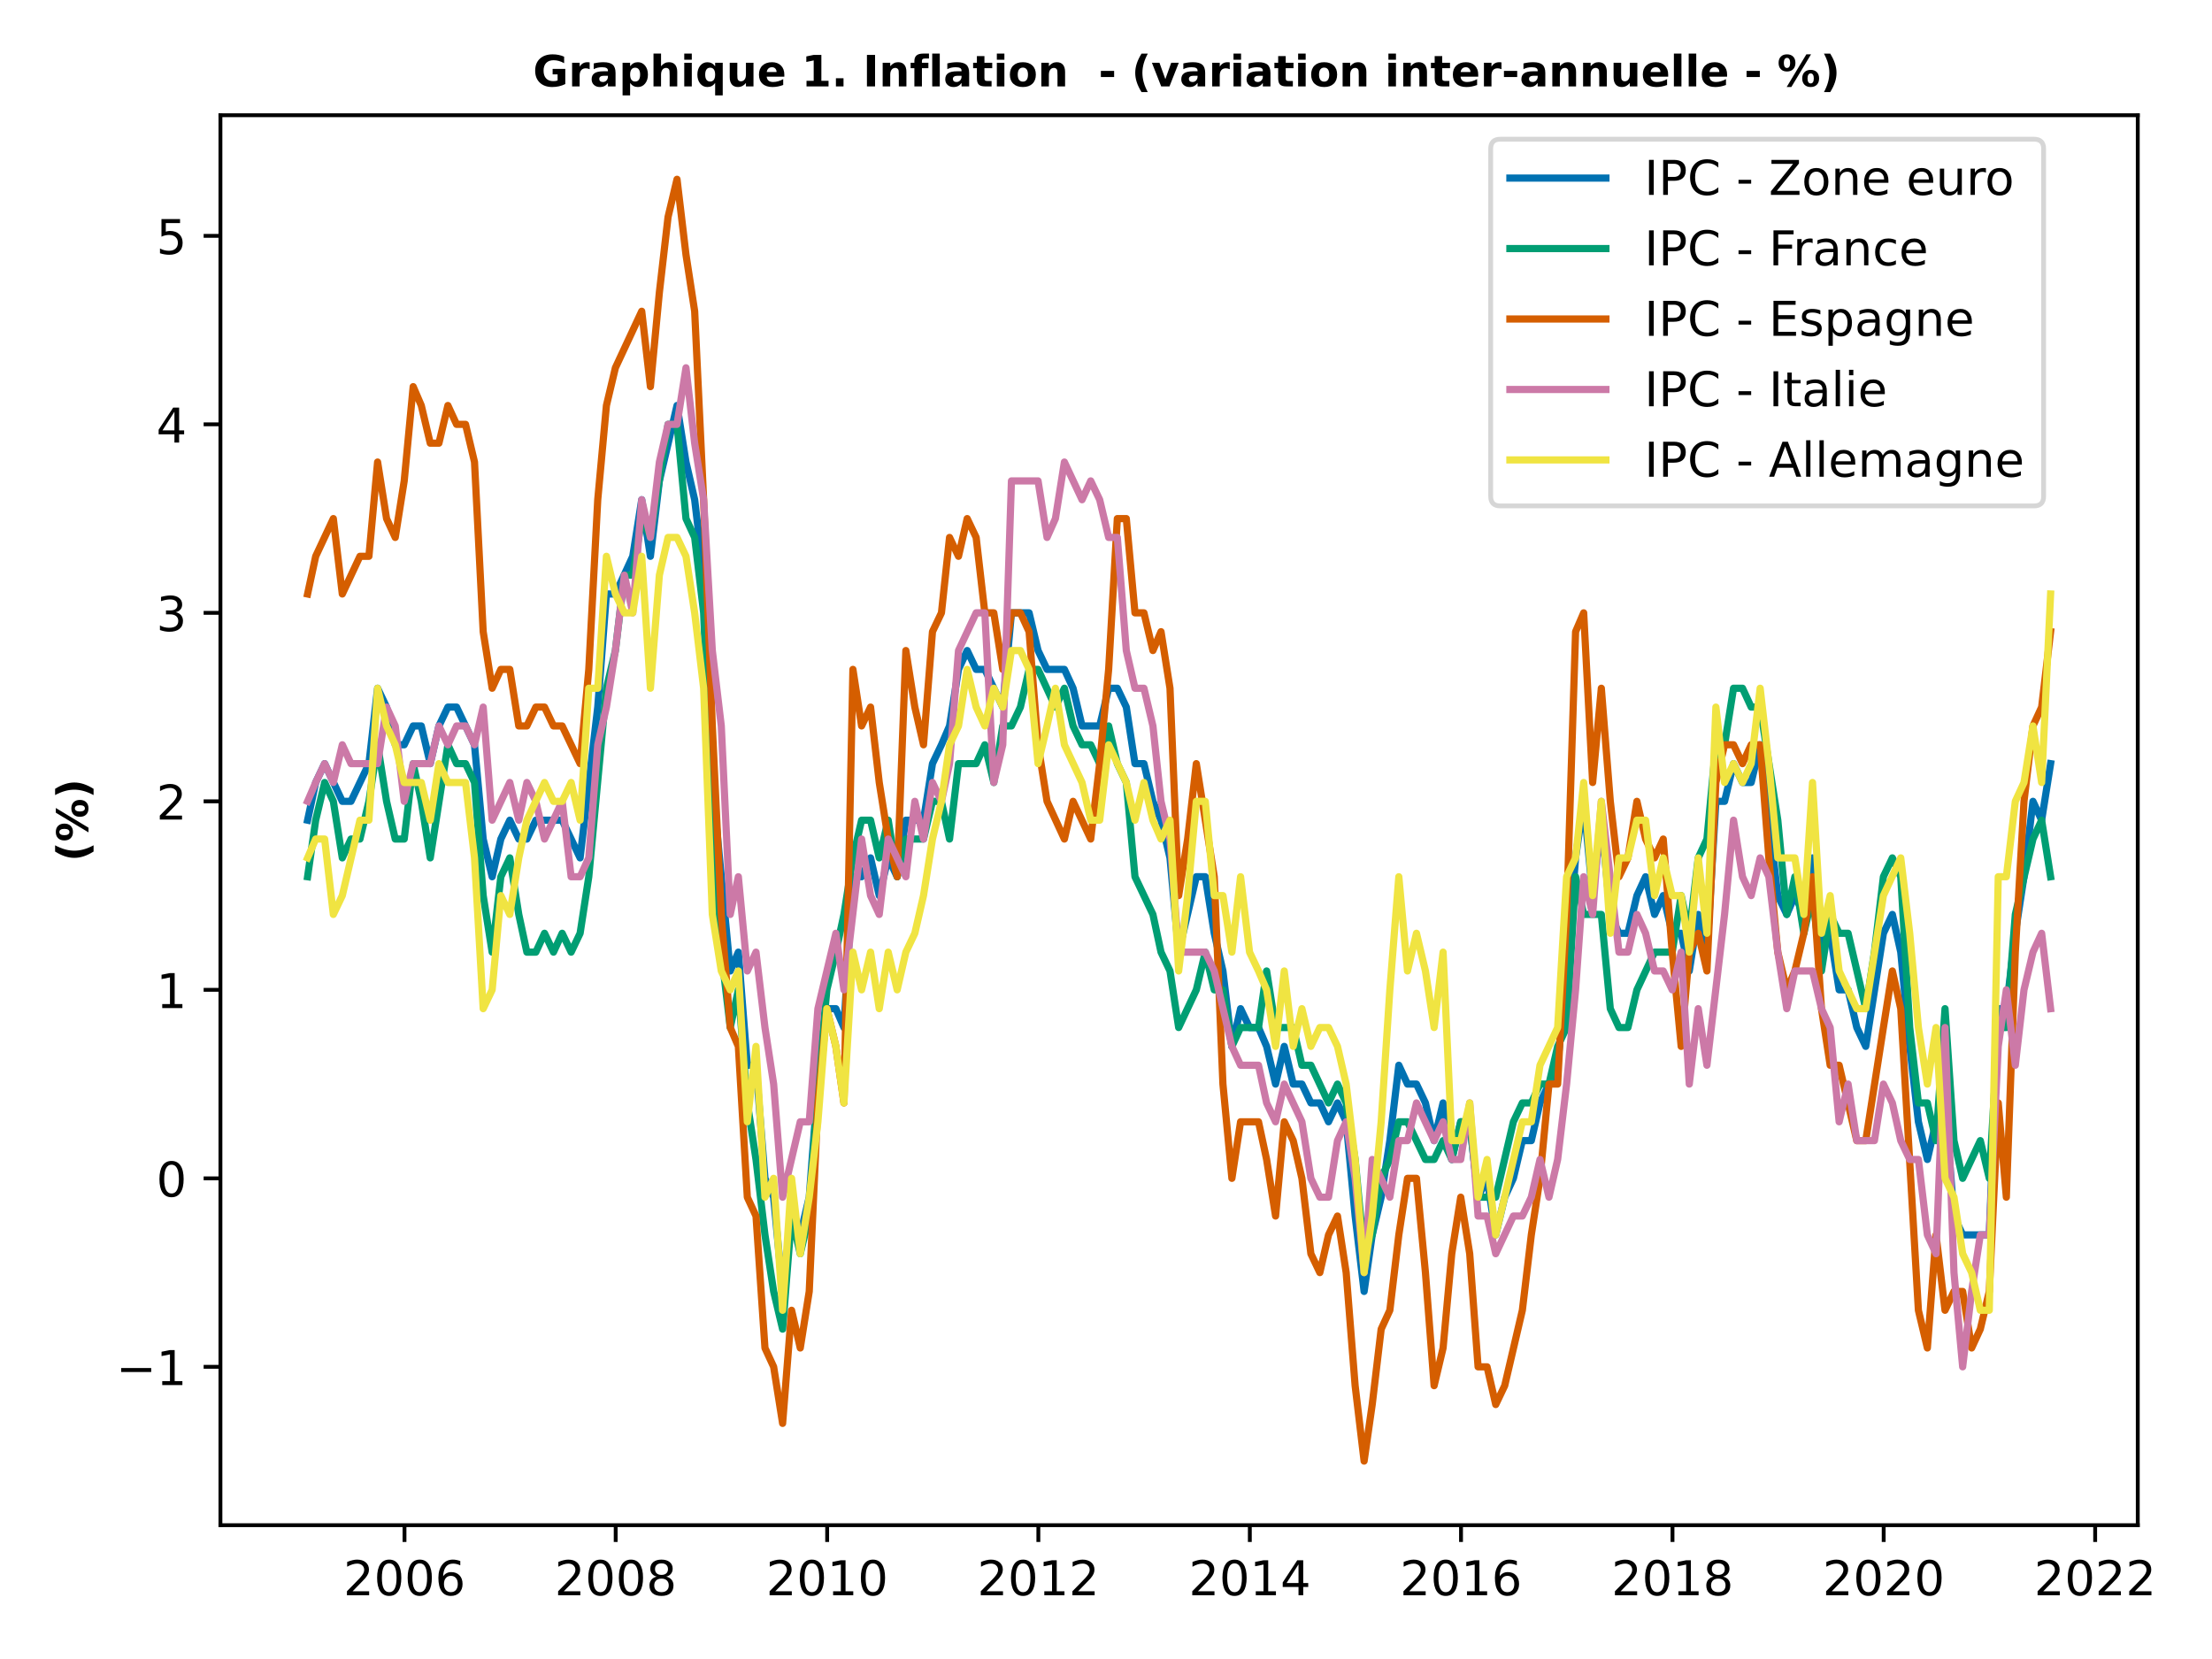 <?xml version="1.0" encoding="utf-8" standalone="no"?>
<!DOCTYPE svg PUBLIC "-//W3C//DTD SVG 1.1//EN"
  "http://www.w3.org/Graphics/SVG/1.1/DTD/svg11.dtd">
<!-- Created with matplotlib (https://matplotlib.org/) -->
<svg height="345.6pt" version="1.1" viewBox="0 0 460.8 345.6" width="460.8pt" xmlns="http://www.w3.org/2000/svg" xmlns:xlink="http://www.w3.org/1999/xlink">
 <defs>
  <style type="text/css">*{stroke-linecap:butt;stroke-linejoin:round;}</style>
 </defs>
 <g id="figure_1">
  <g id="patch_1">
   <path d="M 0 345.6 
L 460.8 345.6 
L 460.8 0 
L 0 0 
z
" style="fill:#ffffff;"/>
  </g>
  <g id="axes_1">
   <g id="patch_2">
    <path d="M 45.92 317.72 
L 445.335 317.72 
L 445.335 24 
L 45.92 24 
z
" style="fill:#ffffff;"/>
   </g>
   <g id="matplotlib.axis_1">
    <g id="xtick_1">
     <g id="line2d_1">
      <defs>
       <path d="M 0 0 
L 0 3.5 
" id="mba9ba7a00a" style="stroke:#000000;stroke-width:0.8;"/>
      </defs>
      <g>
       <use style="stroke:#000000;stroke-width:0.8;" x="84.264" xlink:href="#mba9ba7a00a" y="317.72"/>
      </g>
     </g>
     <g id="text_1">
      <!-- 2006 -->
      <g transform="translate(71.539 332.318)scale(0.1 -0.1)">
       <defs>
        <path d="M 19.188 8.297 
L 53.609 8.297 
L 53.609 0 
L 7.328 0 
L 7.328 8.297 
Q 12.938 14.109 22.625 23.891 
Q 32.328 33.688 34.812 36.531 
Q 39.547 41.844 41.422 45.531 
Q 43.312 49.219 43.312 52.781 
Q 43.312 58.594 39.234 62.25 
Q 35.156 65.922 28.609 65.922 
Q 23.969 65.922 18.812 64.312 
Q 13.672 62.703 7.812 59.422 
L 7.812 69.391 
Q 13.766 71.781 18.938 73 
Q 24.125 74.219 28.422 74.219 
Q 39.75 74.219 46.484 68.547 
Q 53.219 62.891 53.219 53.422 
Q 53.219 48.922 51.531 44.891 
Q 49.859 40.875 45.406 35.406 
Q 44.188 33.984 37.641 27.219 
Q 31.109 20.453 19.188 8.297 
z
" id="DejaVuSans-50"/>
        <path d="M 31.781 66.406 
Q 24.172 66.406 20.328 58.906 
Q 16.5 51.422 16.5 36.375 
Q 16.5 21.391 20.328 13.891 
Q 24.172 6.391 31.781 6.391 
Q 39.453 6.391 43.281 13.891 
Q 47.125 21.391 47.125 36.375 
Q 47.125 51.422 43.281 58.906 
Q 39.453 66.406 31.781 66.406 
z
M 31.781 74.219 
Q 44.047 74.219 50.516 64.516 
Q 56.984 54.828 56.984 36.375 
Q 56.984 17.969 50.516 8.266 
Q 44.047 -1.422 31.781 -1.422 
Q 19.531 -1.422 13.062 8.266 
Q 6.594 17.969 6.594 36.375 
Q 6.594 54.828 13.062 64.516 
Q 19.531 74.219 31.781 74.219 
z
" id="DejaVuSans-48"/>
        <path d="M 33.016 40.375 
Q 26.375 40.375 22.484 35.828 
Q 18.609 31.297 18.609 23.391 
Q 18.609 15.531 22.484 10.953 
Q 26.375 6.391 33.016 6.391 
Q 39.656 6.391 43.531 10.953 
Q 47.406 15.531 47.406 23.391 
Q 47.406 31.297 43.531 35.828 
Q 39.656 40.375 33.016 40.375 
z
M 52.594 71.297 
L 52.594 62.312 
Q 48.875 64.062 45.094 64.984 
Q 41.312 65.922 37.594 65.922 
Q 27.828 65.922 22.672 59.328 
Q 17.531 52.734 16.797 39.406 
Q 19.672 43.656 24.016 45.922 
Q 28.375 48.188 33.594 48.188 
Q 44.578 48.188 50.953 41.516 
Q 57.328 34.859 57.328 23.391 
Q 57.328 12.156 50.688 5.359 
Q 44.047 -1.422 33.016 -1.422 
Q 20.359 -1.422 13.672 8.266 
Q 6.984 17.969 6.984 36.375 
Q 6.984 53.656 15.188 63.938 
Q 23.391 74.219 37.203 74.219 
Q 40.922 74.219 44.703 73.484 
Q 48.484 72.75 52.594 71.297 
z
" id="DejaVuSans-54"/>
       </defs>
       <use xlink:href="#DejaVuSans-50"/>
       <use x="63.623" xlink:href="#DejaVuSans-48"/>
       <use x="127.246" xlink:href="#DejaVuSans-48"/>
       <use x="190.869" xlink:href="#DejaVuSans-54"/>
      </g>
     </g>
    </g>
    <g id="xtick_2">
     <g id="line2d_2">
      <g>
       <use style="stroke:#000000;stroke-width:0.8;" x="128.259" xlink:href="#mba9ba7a00a" y="317.72"/>
      </g>
     </g>
     <g id="text_2">
      <!-- 2008 -->
      <g transform="translate(115.534 332.318)scale(0.1 -0.1)">
       <defs>
        <path d="M 31.781 34.625 
Q 24.75 34.625 20.719 30.859 
Q 16.703 27.094 16.703 20.516 
Q 16.703 13.922 20.719 10.156 
Q 24.75 6.391 31.781 6.391 
Q 38.812 6.391 42.859 10.172 
Q 46.922 13.969 46.922 20.516 
Q 46.922 27.094 42.891 30.859 
Q 38.875 34.625 31.781 34.625 
z
M 21.922 38.812 
Q 15.578 40.375 12.031 44.719 
Q 8.5 49.078 8.5 55.328 
Q 8.5 64.062 14.719 69.141 
Q 20.953 74.219 31.781 74.219 
Q 42.672 74.219 48.875 69.141 
Q 55.078 64.062 55.078 55.328 
Q 55.078 49.078 51.531 44.719 
Q 48 40.375 41.703 38.812 
Q 48.828 37.156 52.797 32.312 
Q 56.781 27.484 56.781 20.516 
Q 56.781 9.906 50.312 4.234 
Q 43.844 -1.422 31.781 -1.422 
Q 19.734 -1.422 13.25 4.234 
Q 6.781 9.906 6.781 20.516 
Q 6.781 27.484 10.781 32.312 
Q 14.797 37.156 21.922 38.812 
z
M 18.312 54.391 
Q 18.312 48.734 21.844 45.562 
Q 25.391 42.391 31.781 42.391 
Q 38.141 42.391 41.719 45.562 
Q 45.312 48.734 45.312 54.391 
Q 45.312 60.062 41.719 63.234 
Q 38.141 66.406 31.781 66.406 
Q 25.391 66.406 21.844 63.234 
Q 18.312 60.062 18.312 54.391 
z
" id="DejaVuSans-56"/>
       </defs>
       <use xlink:href="#DejaVuSans-50"/>
       <use x="63.623" xlink:href="#DejaVuSans-48"/>
       <use x="127.246" xlink:href="#DejaVuSans-48"/>
       <use x="190.869" xlink:href="#DejaVuSans-56"/>
      </g>
     </g>
    </g>
    <g id="xtick_3">
     <g id="line2d_3">
      <g>
       <use style="stroke:#000000;stroke-width:0.8;" x="172.313" xlink:href="#mba9ba7a00a" y="317.72"/>
      </g>
     </g>
     <g id="text_3">
      <!-- 2010 -->
      <g transform="translate(159.588 332.318)scale(0.1 -0.1)">
       <defs>
        <path d="M 12.406 8.297 
L 28.516 8.297 
L 28.516 63.922 
L 10.984 60.406 
L 10.984 69.391 
L 28.422 72.906 
L 38.281 72.906 
L 38.281 8.297 
L 54.391 8.297 
L 54.391 0 
L 12.406 0 
z
" id="DejaVuSans-49"/>
       </defs>
       <use xlink:href="#DejaVuSans-50"/>
       <use x="63.623" xlink:href="#DejaVuSans-48"/>
       <use x="127.246" xlink:href="#DejaVuSans-49"/>
       <use x="190.869" xlink:href="#DejaVuSans-48"/>
      </g>
     </g>
    </g>
    <g id="xtick_4">
     <g id="line2d_4">
      <g>
       <use style="stroke:#000000;stroke-width:0.8;" x="216.308" xlink:href="#mba9ba7a00a" y="317.72"/>
      </g>
     </g>
     <g id="text_4">
      <!-- 2012 -->
      <g transform="translate(203.583 332.318)scale(0.1 -0.1)">
       <use xlink:href="#DejaVuSans-50"/>
       <use x="63.623" xlink:href="#DejaVuSans-48"/>
       <use x="127.246" xlink:href="#DejaVuSans-49"/>
       <use x="190.869" xlink:href="#DejaVuSans-50"/>
      </g>
     </g>
    </g>
    <g id="xtick_5">
     <g id="line2d_5">
      <g>
       <use style="stroke:#000000;stroke-width:0.8;" x="260.362" xlink:href="#mba9ba7a00a" y="317.72"/>
      </g>
     </g>
     <g id="text_5">
      <!-- 2014 -->
      <g transform="translate(247.637 332.318)scale(0.1 -0.1)">
       <defs>
        <path d="M 37.797 64.312 
L 12.891 25.391 
L 37.797 25.391 
z
M 35.203 72.906 
L 47.609 72.906 
L 47.609 25.391 
L 58.016 25.391 
L 58.016 17.188 
L 47.609 17.188 
L 47.609 0 
L 37.797 0 
L 37.797 17.188 
L 4.891 17.188 
L 4.891 26.703 
z
" id="DejaVuSans-52"/>
       </defs>
       <use xlink:href="#DejaVuSans-50"/>
       <use x="63.623" xlink:href="#DejaVuSans-48"/>
       <use x="127.246" xlink:href="#DejaVuSans-49"/>
       <use x="190.869" xlink:href="#DejaVuSans-52"/>
      </g>
     </g>
    </g>
    <g id="xtick_6">
     <g id="line2d_6">
      <g>
       <use style="stroke:#000000;stroke-width:0.8;" x="304.357" xlink:href="#mba9ba7a00a" y="317.72"/>
      </g>
     </g>
     <g id="text_6">
      <!-- 2016 -->
      <g transform="translate(291.632 332.318)scale(0.1 -0.1)">
       <use xlink:href="#DejaVuSans-50"/>
       <use x="63.623" xlink:href="#DejaVuSans-48"/>
       <use x="127.246" xlink:href="#DejaVuSans-49"/>
       <use x="190.869" xlink:href="#DejaVuSans-54"/>
      </g>
     </g>
    </g>
    <g id="xtick_7">
     <g id="line2d_7">
      <g>
       <use style="stroke:#000000;stroke-width:0.8;" x="348.411" xlink:href="#mba9ba7a00a" y="317.72"/>
      </g>
     </g>
     <g id="text_7">
      <!-- 2018 -->
      <g transform="translate(335.686 332.318)scale(0.1 -0.1)">
       <use xlink:href="#DejaVuSans-50"/>
       <use x="63.623" xlink:href="#DejaVuSans-48"/>
       <use x="127.246" xlink:href="#DejaVuSans-49"/>
       <use x="190.869" xlink:href="#DejaVuSans-56"/>
      </g>
     </g>
    </g>
    <g id="xtick_8">
     <g id="line2d_8">
      <g>
       <use style="stroke:#000000;stroke-width:0.8;" x="392.406" xlink:href="#mba9ba7a00a" y="317.72"/>
      </g>
     </g>
     <g id="text_8">
      <!-- 2020 -->
      <g transform="translate(379.681 332.318)scale(0.1 -0.1)">
       <use xlink:href="#DejaVuSans-50"/>
       <use x="63.623" xlink:href="#DejaVuSans-48"/>
       <use x="127.246" xlink:href="#DejaVuSans-50"/>
       <use x="190.869" xlink:href="#DejaVuSans-48"/>
      </g>
     </g>
    </g>
    <g id="xtick_9">
     <g id="line2d_9">
      <g>
       <use style="stroke:#000000;stroke-width:0.8;" x="436.46" xlink:href="#mba9ba7a00a" y="317.72"/>
      </g>
     </g>
     <g id="text_9">
      <!-- 2022 -->
      <g transform="translate(423.735 332.318)scale(0.1 -0.1)">
       <use xlink:href="#DejaVuSans-50"/>
       <use x="63.623" xlink:href="#DejaVuSans-48"/>
       <use x="127.246" xlink:href="#DejaVuSans-50"/>
       <use x="190.869" xlink:href="#DejaVuSans-50"/>
      </g>
     </g>
    </g>
   </g>
   <g id="matplotlib.axis_2">
    <g id="ytick_1">
     <g id="line2d_10">
      <defs>
       <path d="M 0 0 
L -3.5 0 
" id="m7ccb317b4b" style="stroke:#000000;stroke-width:0.8;"/>
      </defs>
      <g>
       <use style="stroke:#000000;stroke-width:0.8;" x="45.92" xlink:href="#m7ccb317b4b" y="284.735"/>
      </g>
     </g>
     <g id="text_10">
      <!-- −1 -->
      <g transform="translate(24.178 288.535)scale(0.1 -0.1)">
       <defs>
        <path d="M 10.594 35.5 
L 73.188 35.5 
L 73.188 27.203 
L 10.594 27.203 
z
" id="DejaVuSans-8722"/>
       </defs>
       <use xlink:href="#DejaVuSans-8722"/>
       <use x="83.789" xlink:href="#DejaVuSans-49"/>
      </g>
     </g>
    </g>
    <g id="ytick_2">
     <g id="line2d_11">
      <g>
       <use style="stroke:#000000;stroke-width:0.8;" x="45.92" xlink:href="#m7ccb317b4b" y="245.468"/>
      </g>
     </g>
     <g id="text_11">
      <!-- 0 -->
      <g transform="translate(32.557 249.267)scale(0.1 -0.1)">
       <use xlink:href="#DejaVuSans-48"/>
      </g>
     </g>
    </g>
    <g id="ytick_3">
     <g id="line2d_12">
      <g>
       <use style="stroke:#000000;stroke-width:0.8;" x="45.92" xlink:href="#m7ccb317b4b" y="206.201"/>
      </g>
     </g>
     <g id="text_12">
      <!-- 1 -->
      <g transform="translate(32.557 210)scale(0.1 -0.1)">
       <use xlink:href="#DejaVuSans-49"/>
      </g>
     </g>
    </g>
    <g id="ytick_4">
     <g id="line2d_13">
      <g>
       <use style="stroke:#000000;stroke-width:0.8;" x="45.92" xlink:href="#m7ccb317b4b" y="166.933"/>
      </g>
     </g>
     <g id="text_13">
      <!-- 2 -->
      <g transform="translate(32.557 170.732)scale(0.1 -0.1)">
       <use xlink:href="#DejaVuSans-50"/>
      </g>
     </g>
    </g>
    <g id="ytick_5">
     <g id="line2d_14">
      <g>
       <use style="stroke:#000000;stroke-width:0.8;" x="45.92" xlink:href="#m7ccb317b4b" y="127.666"/>
      </g>
     </g>
     <g id="text_14">
      <!-- 3 -->
      <g transform="translate(32.557 131.465)scale(0.1 -0.1)">
       <defs>
        <path d="M 40.578 39.312 
Q 47.656 37.797 51.625 33 
Q 55.609 28.219 55.609 21.188 
Q 55.609 10.406 48.188 4.484 
Q 40.766 -1.422 27.094 -1.422 
Q 22.516 -1.422 17.656 -0.516 
Q 12.797 0.391 7.625 2.203 
L 7.625 11.719 
Q 11.719 9.328 16.594 8.109 
Q 21.484 6.891 26.812 6.891 
Q 36.078 6.891 40.938 10.547 
Q 45.797 14.203 45.797 21.188 
Q 45.797 27.641 41.281 31.266 
Q 36.766 34.906 28.719 34.906 
L 20.219 34.906 
L 20.219 43.016 
L 29.109 43.016 
Q 36.375 43.016 40.234 45.922 
Q 44.094 48.828 44.094 54.297 
Q 44.094 59.906 40.109 62.906 
Q 36.141 65.922 28.719 65.922 
Q 24.656 65.922 20.016 65.031 
Q 15.375 64.156 9.812 62.312 
L 9.812 71.094 
Q 15.438 72.656 20.344 73.438 
Q 25.25 74.219 29.594 74.219 
Q 40.828 74.219 47.359 69.109 
Q 53.906 64.016 53.906 55.328 
Q 53.906 49.266 50.438 45.094 
Q 46.969 40.922 40.578 39.312 
z
" id="DejaVuSans-51"/>
       </defs>
       <use xlink:href="#DejaVuSans-51"/>
      </g>
     </g>
    </g>
    <g id="ytick_6">
     <g id="line2d_15">
      <g>
       <use style="stroke:#000000;stroke-width:0.8;" x="45.92" xlink:href="#m7ccb317b4b" y="88.399"/>
      </g>
     </g>
     <g id="text_15">
      <!-- 4 -->
      <g transform="translate(32.557 92.198)scale(0.1 -0.1)">
       <use xlink:href="#DejaVuSans-52"/>
      </g>
     </g>
    </g>
    <g id="ytick_7">
     <g id="line2d_16">
      <g>
       <use style="stroke:#000000;stroke-width:0.8;" x="45.92" xlink:href="#m7ccb317b4b" y="49.131"/>
      </g>
     </g>
     <g id="text_16">
      <!-- 5 -->
      <g transform="translate(32.557 52.93)scale(0.1 -0.1)">
       <defs>
        <path d="M 10.797 72.906 
L 49.516 72.906 
L 49.516 64.594 
L 19.828 64.594 
L 19.828 46.734 
Q 21.969 47.469 24.109 47.828 
Q 26.266 48.188 28.422 48.188 
Q 40.625 48.188 47.75 41.5 
Q 54.891 34.812 54.891 23.391 
Q 54.891 11.625 47.562 5.094 
Q 40.234 -1.422 26.906 -1.422 
Q 22.312 -1.422 17.547 -0.641 
Q 12.797 0.141 7.719 1.703 
L 7.719 11.625 
Q 12.109 9.234 16.797 8.062 
Q 21.484 6.891 26.703 6.891 
Q 35.156 6.891 40.078 11.328 
Q 45.016 15.766 45.016 23.391 
Q 45.016 31 40.078 35.438 
Q 35.156 39.891 26.703 39.891 
Q 22.75 39.891 18.812 39.016 
Q 14.891 38.141 10.797 36.281 
z
" id="DejaVuSans-53"/>
       </defs>
       <use xlink:href="#DejaVuSans-53"/>
      </g>
     </g>
    </g>
    <g id="text_17">
     <!-- (%) -->
     <g transform="translate(18.306 179.482)rotate(-90)scale(0.09 -0.09)">
      <defs>
       <path d="M 37.703 -13.188 
L 23.188 -13.188 
Q 15.719 -1.125 12.156 9.734 
Q 8.594 20.609 8.594 31.297 
Q 8.594 42 12.172 52.953 
Q 15.766 63.922 23.188 75.875 
L 37.703 75.875 
Q 31.453 64.312 28.328 53.25 
Q 25.203 42.188 25.203 31.391 
Q 25.203 20.609 28.297 9.516 
Q 31.391 -1.562 37.703 -13.188 
z
" id="DejaVuSans-Bold-40"/>
       <path d="M 77.484 30.078 
Q 74.031 30.078 72.125 27.078 
Q 70.219 24.078 70.219 18.5 
Q 70.219 12.891 72.094 9.891 
Q 73.969 6.891 77.484 6.891 
Q 81 6.891 82.859 9.891 
Q 84.719 12.891 84.719 18.5 
Q 84.719 24.078 82.828 27.078 
Q 80.953 30.078 77.484 30.078 
z
M 77.484 38.281 
Q 86.578 38.281 91.797 33 
Q 97.016 27.734 97.016 18.5 
Q 97.016 9.281 91.797 3.922 
Q 86.578 -1.422 77.484 -1.422 
Q 68.406 -1.422 63.156 3.922 
Q 57.906 9.281 57.906 18.5 
Q 57.906 27.688 63.156 32.984 
Q 68.406 38.281 77.484 38.281 
z
M 32.719 -1.422 
L 21.922 -1.422 
L 67.484 74.219 
L 78.328 74.219 
z
M 22.703 74.219 
Q 31.781 74.219 36.984 68.922 
Q 42.188 63.625 42.188 54.391 
Q 42.188 45.172 36.984 39.844 
Q 31.781 34.516 22.703 34.516 
Q 13.625 34.516 8.422 39.844 
Q 3.219 45.172 3.219 54.391 
Q 3.219 63.625 8.422 68.922 
Q 13.625 74.219 22.703 74.219 
z
M 22.703 66.016 
Q 19.188 66.016 17.281 62.984 
Q 15.375 59.969 15.375 54.391 
Q 15.375 48.781 17.281 45.719 
Q 19.188 42.672 22.703 42.672 
Q 26.219 42.672 28.094 45.719 
Q 29.984 48.781 29.984 54.391 
Q 29.984 59.969 28.078 62.984 
Q 26.172 66.016 22.703 66.016 
z
" id="DejaVuSans-Bold-37"/>
       <path d="M 8.016 -13.188 
Q 14.266 -1.562 17.391 9.516 
Q 20.516 20.609 20.516 31.391 
Q 20.516 42.188 17.391 53.25 
Q 14.266 64.312 8.016 75.875 
L 22.516 75.875 
Q 29.938 63.922 33.516 52.953 
Q 37.109 42 37.109 31.297 
Q 37.109 20.609 33.547 9.734 
Q 29.984 -1.125 22.516 -13.188 
z
" id="DejaVuSans-Bold-41"/>
      </defs>
      <use xlink:href="#DejaVuSans-Bold-40"/>
      <use x="45.703" xlink:href="#DejaVuSans-Bold-37"/>
      <use x="145.898" xlink:href="#DejaVuSans-Bold-41"/>
     </g>
    </g>
   </g>
   <g id="line2d_17">
    <path clip-path="url(#p9367f81a75)" d="M 64.075 170.86 
L 65.763 163.007 
L 67.631 159.08 
L 71.307 166.933 
L 73.115 166.933 
L 76.852 159.08 
L 78.66 143.373 
L 80.528 147.3 
L 82.336 155.153 
L 84.204 155.153 
L 86.072 151.226 
L 87.76 151.226 
L 89.628 159.08 
L 91.436 151.226 
L 93.304 147.3 
L 95.112 147.3 
L 98.849 155.153 
L 100.657 174.787 
L 102.525 182.64 
L 104.333 174.787 
L 106.201 170.86 
L 108.07 174.787 
L 109.757 174.787 
L 111.625 170.86 
L 117.109 170.86 
L 120.846 178.713 
L 124.522 147.3 
L 126.33 123.739 
L 128.198 123.739 
L 131.814 115.886 
L 133.683 104.105 
L 135.491 115.886 
L 137.359 100.179 
L 141.035 84.472 
L 142.903 96.252 
L 144.711 104.105 
L 146.58 119.812 
L 148.388 163.007 
L 152.124 202.274 
L 153.812 198.347 
L 155.68 221.908 
L 157.488 221.908 
L 159.356 245.468 
L 161.164 249.395 
L 163.032 269.028 
L 164.901 253.321 
L 166.709 257.248 
L 168.577 249.395 
L 170.385 225.834 
L 172.253 210.127 
L 174.121 210.127 
L 175.809 214.054 
L 177.677 182.64 
L 179.485 182.64 
L 181.353 178.713 
L 183.161 186.567 
L 185.03 178.713 
L 186.898 182.64 
L 188.706 170.86 
L 192.382 170.86 
L 194.25 159.08 
L 196.119 155.153 
L 197.806 151.226 
L 199.674 139.446 
L 201.482 135.519 
L 203.35 139.446 
L 205.158 139.446 
L 208.895 147.3 
L 210.703 127.666 
L 214.379 127.666 
L 216.247 135.519 
L 218.116 139.446 
L 221.732 139.446 
L 223.54 143.373 
L 225.408 151.226 
L 229.084 151.226 
L 230.952 143.373 
L 232.76 143.373 
L 234.629 147.3 
L 236.437 159.08 
L 238.305 159.08 
L 240.173 166.933 
L 241.861 170.86 
L 243.729 178.713 
L 245.537 198.347 
L 249.213 182.64 
L 251.081 182.64 
L 252.95 194.42 
L 254.758 202.274 
L 256.626 217.981 
L 258.434 210.127 
L 260.302 214.054 
L 262.17 214.054 
L 263.858 217.981 
L 265.726 225.834 
L 267.534 217.981 
L 269.402 225.834 
L 271.21 225.834 
L 273.079 229.761 
L 274.947 229.761 
L 276.755 233.688 
L 278.623 229.761 
L 280.431 233.688 
L 282.299 253.321 
L 284.168 269.028 
L 285.855 257.248 
L 287.723 249.395 
L 289.531 237.615 
L 291.399 221.908 
L 293.207 225.834 
L 295.076 225.834 
L 296.944 229.761 
L 298.752 237.615 
L 300.62 229.761 
L 302.428 241.541 
L 304.296 233.688 
L 306.165 233.688 
L 307.912 249.395 
L 309.781 245.468 
L 311.589 257.248 
L 313.457 249.395 
L 315.265 245.468 
L 317.133 237.615 
L 319.001 237.615 
L 320.809 229.761 
L 324.486 221.908 
L 326.354 202.274 
L 328.222 178.713 
L 329.91 166.933 
L 331.778 186.567 
L 333.586 170.86 
L 335.454 190.494 
L 337.262 194.42 
L 339.13 194.42 
L 340.999 186.567 
L 342.807 182.64 
L 344.675 190.494 
L 346.483 186.567 
L 348.351 194.42 
L 350.219 194.42 
L 351.907 202.274 
L 353.775 190.494 
L 355.583 198.347 
L 357.451 166.933 
L 359.259 166.933 
L 361.127 159.08 
L 362.996 163.007 
L 364.804 163.007 
L 366.672 155.153 
L 370.348 186.567 
L 372.216 190.494 
L 373.904 186.567 
L 375.772 190.494 
L 377.58 178.713 
L 379.448 198.347 
L 381.256 194.42 
L 383.125 206.201 
L 384.993 206.201 
L 386.801 214.054 
L 388.669 217.981 
L 392.345 194.42 
L 394.214 190.494 
L 395.961 198.347 
L 397.83 217.981 
L 399.638 233.688 
L 401.506 241.541 
L 403.314 233.688 
L 405.182 229.761 
L 407.05 253.321 
L 408.858 257.248 
L 414.403 257.248 
L 416.271 210.127 
L 417.959 210.127 
L 419.827 194.42 
L 421.635 182.64 
L 423.503 166.933 
L 425.311 170.86 
L 427.179 159.08 
L 427.179 159.08 
" style="fill:none;stroke:#0072b2;stroke-linecap:square;stroke-width:1.5;"/>
   </g>
   <g id="line2d_18">
    <path clip-path="url(#p9367f81a75)" d="M 64.075 182.64 
L 65.763 170.86 
L 67.631 163.007 
L 69.439 166.933 
L 71.307 178.713 
L 73.115 174.787 
L 74.983 174.787 
L 76.852 166.933 
L 78.66 155.153 
L 80.528 166.933 
L 82.336 174.787 
L 84.204 174.787 
L 86.072 159.08 
L 87.76 166.933 
L 89.628 178.713 
L 93.304 155.153 
L 95.112 159.08 
L 96.981 159.08 
L 98.849 163.007 
L 100.657 186.567 
L 102.525 198.347 
L 104.333 182.64 
L 106.201 178.713 
L 108.07 190.494 
L 109.757 198.347 
L 111.625 198.347 
L 113.433 194.42 
L 115.302 198.347 
L 117.109 194.42 
L 118.978 198.347 
L 120.846 194.42 
L 122.654 182.64 
L 126.33 143.373 
L 128.198 135.519 
L 130.067 119.812 
L 131.814 119.812 
L 133.683 108.032 
L 135.491 111.959 
L 139.167 88.399 
L 141.035 88.399 
L 142.903 108.032 
L 144.711 111.959 
L 146.58 127.666 
L 148.388 170.86 
L 150.256 198.347 
L 152.124 214.054 
L 153.812 206.201 
L 155.68 229.761 
L 157.488 241.541 
L 159.356 257.248 
L 161.164 269.028 
L 163.032 276.882 
L 164.901 253.321 
L 166.709 261.175 
L 168.577 253.321 
L 170.385 225.834 
L 172.253 206.201 
L 174.121 198.347 
L 175.809 190.494 
L 177.677 178.713 
L 179.485 170.86 
L 181.353 170.86 
L 183.161 178.713 
L 185.03 170.86 
L 186.898 182.64 
L 188.706 174.787 
L 192.382 174.787 
L 194.25 166.933 
L 196.119 166.933 
L 197.806 174.787 
L 199.674 159.08 
L 203.35 159.08 
L 205.158 155.153 
L 207.027 163.007 
L 208.895 151.226 
L 210.703 151.226 
L 212.571 147.3 
L 214.379 139.446 
L 216.247 139.446 
L 219.863 147.3 
L 221.732 143.373 
L 223.54 151.226 
L 225.408 155.153 
L 227.216 155.153 
L 229.084 159.08 
L 230.952 151.226 
L 232.76 159.08 
L 234.629 163.007 
L 236.437 182.64 
L 240.173 190.494 
L 241.861 198.347 
L 243.729 202.274 
L 245.537 214.054 
L 249.213 206.201 
L 251.081 198.347 
L 252.95 206.201 
L 254.758 206.201 
L 256.626 217.981 
L 258.434 214.054 
L 262.17 214.054 
L 263.858 202.274 
L 265.726 214.054 
L 269.402 214.054 
L 271.21 221.908 
L 273.079 221.908 
L 276.755 229.761 
L 278.623 225.834 
L 280.431 229.761 
L 282.299 241.541 
L 284.168 261.175 
L 285.855 257.248 
L 287.723 245.468 
L 289.531 241.541 
L 291.399 233.688 
L 293.207 233.688 
L 296.944 241.541 
L 298.752 241.541 
L 300.62 237.615 
L 302.428 241.541 
L 304.296 233.688 
L 306.165 233.688 
L 307.912 249.395 
L 311.589 249.395 
L 315.265 233.688 
L 317.133 229.761 
L 319.001 229.761 
L 320.809 225.834 
L 322.678 225.834 
L 324.486 217.981 
L 326.354 214.054 
L 328.222 182.64 
L 329.91 190.494 
L 333.586 190.494 
L 335.454 210.127 
L 337.262 214.054 
L 339.13 214.054 
L 340.999 206.201 
L 344.675 198.347 
L 348.351 198.347 
L 350.219 186.567 
L 351.907 194.42 
L 353.775 178.713 
L 355.583 174.787 
L 357.451 155.153 
L 359.259 155.153 
L 361.127 143.373 
L 362.996 143.373 
L 364.804 147.3 
L 366.672 147.3 
L 370.348 170.86 
L 372.216 190.494 
L 373.904 182.64 
L 375.772 194.42 
L 377.58 186.567 
L 379.448 202.274 
L 381.256 190.494 
L 383.125 194.42 
L 384.993 194.42 
L 388.669 210.127 
L 390.477 198.347 
L 392.345 182.64 
L 394.214 178.713 
L 395.961 182.64 
L 397.83 214.054 
L 399.638 229.761 
L 401.506 229.761 
L 403.314 237.615 
L 405.182 210.127 
L 407.05 237.615 
L 408.858 245.468 
L 412.535 237.615 
L 414.403 245.468 
L 416.271 214.054 
L 417.959 214.054 
L 419.827 190.494 
L 423.503 174.787 
L 425.311 170.86 
L 427.179 182.64 
L 427.179 182.64 
" style="fill:none;stroke:#009e73;stroke-linecap:square;stroke-width:1.5;"/>
   </g>
   <g id="line2d_19">
    <path clip-path="url(#p9367f81a75)" d="M 64.075 123.739 
L 65.763 115.886 
L 69.439 108.032 
L 71.307 123.739 
L 74.983 115.886 
L 76.852 115.886 
L 78.66 96.252 
L 80.528 108.032 
L 82.336 111.959 
L 84.204 100.179 
L 86.072 80.545 
L 87.76 84.472 
L 89.628 92.325 
L 91.436 92.325 
L 93.304 84.472 
L 95.112 88.399 
L 96.981 88.399 
L 98.849 96.252 
L 100.657 131.593 
L 102.525 143.373 
L 104.333 139.446 
L 106.201 139.446 
L 108.07 151.226 
L 109.757 151.226 
L 111.625 147.3 
L 113.433 147.3 
L 115.302 151.226 
L 117.109 151.226 
L 120.846 159.08 
L 122.654 139.446 
L 124.522 104.105 
L 126.33 84.472 
L 128.198 76.618 
L 133.683 64.838 
L 135.491 80.545 
L 137.359 60.911 
L 139.167 45.204 
L 141.035 37.351 
L 142.903 53.058 
L 144.711 64.838 
L 146.58 104.105 
L 148.388 151.226 
L 150.256 190.494 
L 152.124 214.054 
L 153.812 217.981 
L 155.68 249.395 
L 157.488 253.321 
L 159.356 280.809 
L 161.164 284.735 
L 163.032 296.516 
L 164.901 272.955 
L 166.709 280.809 
L 168.577 269.028 
L 170.385 229.761 
L 172.253 210.127 
L 174.121 217.981 
L 175.809 229.761 
L 177.677 139.446 
L 179.485 151.226 
L 181.353 147.3 
L 183.161 163.007 
L 185.03 174.787 
L 186.898 182.64 
L 188.706 135.519 
L 190.574 147.3 
L 192.382 155.153 
L 194.25 131.593 
L 196.119 127.666 
L 197.806 111.959 
L 199.674 115.886 
L 201.482 108.032 
L 203.35 111.959 
L 205.158 127.666 
L 207.027 127.666 
L 208.895 139.446 
L 210.703 127.666 
L 212.571 127.666 
L 214.379 131.593 
L 216.247 155.153 
L 218.116 166.933 
L 221.732 174.787 
L 223.54 166.933 
L 227.216 174.787 
L 229.084 159.08 
L 230.952 139.446 
L 232.76 108.032 
L 234.629 108.032 
L 236.437 127.666 
L 238.305 127.666 
L 240.173 135.519 
L 241.861 131.593 
L 243.729 143.373 
L 245.537 186.567 
L 247.405 174.787 
L 249.213 159.08 
L 252.95 182.64 
L 254.758 225.834 
L 256.626 245.468 
L 258.434 233.688 
L 262.17 233.688 
L 263.858 241.541 
L 265.726 253.321 
L 267.534 233.688 
L 269.402 237.615 
L 271.21 245.468 
L 273.079 261.175 
L 274.947 265.102 
L 276.755 257.248 
L 278.623 253.321 
L 280.431 265.102 
L 282.299 288.662 
L 284.168 304.369 
L 285.855 292.589 
L 287.723 276.882 
L 289.531 272.955 
L 291.399 257.248 
L 293.207 245.468 
L 295.076 245.468 
L 296.944 265.102 
L 298.752 288.662 
L 300.62 280.809 
L 302.428 261.175 
L 304.296 249.395 
L 306.165 261.175 
L 307.912 284.735 
L 309.781 284.735 
L 311.589 292.589 
L 313.457 288.662 
L 317.133 272.955 
L 319.001 257.248 
L 320.809 245.468 
L 322.678 225.834 
L 324.486 225.834 
L 326.354 190.494 
L 328.222 131.593 
L 329.91 127.666 
L 331.778 163.007 
L 333.586 143.373 
L 335.454 166.933 
L 337.262 182.64 
L 339.13 178.713 
L 340.999 166.933 
L 342.807 174.787 
L 344.675 178.713 
L 346.483 174.787 
L 348.351 198.347 
L 350.219 217.981 
L 351.907 198.347 
L 353.775 194.42 
L 355.583 202.274 
L 357.451 163.007 
L 359.259 155.153 
L 361.127 155.153 
L 362.996 159.08 
L 364.804 155.153 
L 366.672 155.153 
L 368.48 178.713 
L 370.348 198.347 
L 372.216 206.201 
L 373.904 202.274 
L 375.772 194.42 
L 377.58 182.64 
L 379.448 210.127 
L 381.256 221.908 
L 383.125 221.908 
L 386.801 237.615 
L 388.669 237.615 
L 392.345 214.054 
L 394.214 202.274 
L 395.961 210.127 
L 399.638 272.955 
L 401.506 280.809 
L 403.314 257.248 
L 405.182 272.955 
L 407.05 269.028 
L 408.858 269.028 
L 410.727 280.809 
L 412.535 276.882 
L 414.403 269.028 
L 416.271 229.761 
L 417.959 249.395 
L 419.827 198.347 
L 421.635 166.933 
L 423.503 151.226 
L 425.311 147.3 
L 427.179 131.593 
L 427.179 131.593 
" style="fill:none;stroke:#d55e00;stroke-linecap:square;stroke-width:1.5;"/>
   </g>
   <g id="line2d_20">
    <path clip-path="url(#p9367f81a75)" d="M 64.075 166.933 
L 65.763 163.007 
L 67.631 159.08 
L 69.439 163.007 
L 71.307 155.153 
L 73.115 159.08 
L 78.66 159.08 
L 80.528 147.3 
L 82.336 151.226 
L 84.204 166.933 
L 86.072 159.08 
L 89.628 159.08 
L 91.436 151.226 
L 93.304 155.153 
L 95.112 151.226 
L 96.981 151.226 
L 98.849 155.153 
L 100.657 147.3 
L 102.525 170.86 
L 106.201 163.007 
L 108.07 170.86 
L 109.757 163.007 
L 111.625 166.933 
L 113.433 174.787 
L 117.109 166.933 
L 118.978 182.64 
L 120.846 182.64 
L 122.654 178.713 
L 124.522 155.153 
L 126.33 147.3 
L 128.198 135.519 
L 130.067 119.812 
L 131.814 127.666 
L 133.683 104.105 
L 135.491 111.959 
L 137.359 96.252 
L 139.167 88.399 
L 141.035 88.399 
L 142.903 76.618 
L 144.711 92.325 
L 146.58 104.105 
L 148.388 135.519 
L 150.256 151.226 
L 152.124 190.494 
L 153.812 182.64 
L 155.68 202.274 
L 157.488 198.347 
L 159.356 214.054 
L 161.164 225.834 
L 163.032 249.395 
L 166.709 233.688 
L 168.577 233.688 
L 170.385 210.127 
L 174.121 194.42 
L 175.809 206.201 
L 179.485 174.787 
L 181.353 186.567 
L 183.161 190.494 
L 185.03 174.787 
L 188.706 182.64 
L 190.574 166.933 
L 192.382 174.787 
L 194.25 163.007 
L 196.119 166.933 
L 197.806 159.08 
L 199.674 135.519 
L 203.35 127.666 
L 205.158 127.666 
L 207.027 163.007 
L 208.895 155.153 
L 210.703 100.179 
L 216.247 100.179 
L 218.116 111.959 
L 219.863 108.032 
L 221.732 96.252 
L 225.408 104.105 
L 227.216 100.179 
L 229.084 104.105 
L 230.952 111.959 
L 232.76 111.959 
L 234.629 135.519 
L 236.437 143.373 
L 238.305 143.373 
L 240.173 151.226 
L 241.861 166.933 
L 243.729 174.787 
L 245.537 198.347 
L 251.081 198.347 
L 252.95 202.274 
L 256.626 217.981 
L 258.434 221.908 
L 262.17 221.908 
L 263.858 229.761 
L 265.726 233.688 
L 267.534 225.834 
L 271.21 233.688 
L 273.079 245.468 
L 274.947 249.395 
L 276.755 249.395 
L 278.623 237.615 
L 280.431 233.688 
L 282.299 245.468 
L 284.168 265.102 
L 285.855 241.541 
L 289.531 249.395 
L 291.399 237.615 
L 293.207 237.615 
L 295.076 229.761 
L 298.752 237.615 
L 300.62 233.688 
L 302.428 241.541 
L 304.296 241.541 
L 306.165 229.761 
L 307.912 253.321 
L 309.781 253.321 
L 311.589 261.175 
L 315.265 253.321 
L 317.133 253.321 
L 319.001 249.395 
L 320.809 241.541 
L 322.678 249.395 
L 324.486 241.541 
L 326.354 225.834 
L 328.222 206.201 
L 329.91 182.64 
L 331.778 190.494 
L 333.586 166.933 
L 337.262 198.347 
L 339.13 198.347 
L 340.999 190.494 
L 342.807 194.42 
L 344.675 202.274 
L 346.483 202.274 
L 348.351 206.201 
L 350.219 198.347 
L 351.907 225.834 
L 353.775 210.127 
L 355.583 221.908 
L 359.259 190.494 
L 361.127 170.86 
L 362.996 182.64 
L 364.804 186.567 
L 366.672 178.713 
L 368.48 182.64 
L 370.348 198.347 
L 372.216 210.127 
L 373.904 202.274 
L 377.58 202.274 
L 379.448 210.127 
L 381.256 214.054 
L 383.125 233.688 
L 384.993 225.834 
L 386.801 237.615 
L 390.477 237.615 
L 392.345 225.834 
L 394.214 229.761 
L 395.961 237.615 
L 397.83 241.541 
L 399.638 241.541 
L 401.506 257.248 
L 403.314 261.175 
L 405.182 214.054 
L 407.05 265.102 
L 408.858 284.735 
L 410.727 269.028 
L 412.535 257.248 
L 414.403 257.248 
L 416.271 217.981 
L 417.959 206.201 
L 419.827 221.908 
L 421.635 206.201 
L 423.503 198.347 
L 425.311 194.42 
L 427.179 210.127 
L 427.179 210.127 
" style="fill:none;stroke:#cc79a7;stroke-linecap:square;stroke-width:1.5;"/>
   </g>
   <g id="line2d_21">
    <path clip-path="url(#p9367f81a75)" d="M 64.075 178.713 
L 65.763 174.787 
L 67.631 174.787 
L 69.439 190.494 
L 71.307 186.567 
L 74.983 170.86 
L 76.852 170.86 
L 78.66 143.373 
L 80.528 151.226 
L 82.336 155.153 
L 84.204 163.007 
L 87.76 163.007 
L 89.628 170.86 
L 91.436 159.08 
L 93.304 163.007 
L 96.981 163.007 
L 98.849 178.713 
L 100.657 210.127 
L 102.525 206.201 
L 104.333 186.567 
L 106.201 190.494 
L 108.07 178.713 
L 109.757 170.86 
L 113.433 163.007 
L 115.302 166.933 
L 117.109 166.933 
L 118.978 163.007 
L 120.846 170.86 
L 122.654 143.373 
L 124.522 143.373 
L 126.33 115.886 
L 128.198 123.739 
L 130.067 127.666 
L 131.814 127.666 
L 133.683 115.886 
L 135.491 143.373 
L 137.359 119.812 
L 139.167 111.959 
L 141.035 111.959 
L 142.903 115.886 
L 144.711 127.666 
L 146.58 143.373 
L 148.388 190.494 
L 150.256 202.274 
L 152.124 206.201 
L 153.812 202.274 
L 155.68 233.688 
L 157.488 217.981 
L 159.356 249.395 
L 161.164 245.468 
L 163.032 272.955 
L 164.901 245.468 
L 166.709 261.175 
L 168.577 249.395 
L 170.385 233.688 
L 172.253 210.127 
L 174.121 217.981 
L 175.809 229.761 
L 177.677 198.347 
L 179.485 206.201 
L 181.353 198.347 
L 183.161 210.127 
L 185.03 198.347 
L 186.898 206.201 
L 188.706 198.347 
L 190.574 194.42 
L 192.382 186.567 
L 194.25 174.787 
L 196.119 166.933 
L 197.806 155.153 
L 199.674 151.226 
L 201.482 139.446 
L 203.35 147.3 
L 205.158 151.226 
L 207.027 143.373 
L 208.895 147.3 
L 210.703 135.519 
L 212.571 135.519 
L 214.379 139.446 
L 216.247 159.08 
L 218.116 151.226 
L 219.863 143.373 
L 221.732 155.153 
L 225.408 163.007 
L 227.216 170.86 
L 229.084 170.86 
L 230.952 155.153 
L 234.629 163.007 
L 236.437 170.86 
L 238.305 163.007 
L 240.173 170.86 
L 241.861 174.787 
L 243.729 170.86 
L 245.537 202.274 
L 247.405 186.567 
L 249.213 166.933 
L 251.081 166.933 
L 252.95 186.567 
L 254.758 186.567 
L 256.626 198.347 
L 258.434 182.64 
L 260.302 198.347 
L 262.17 202.274 
L 263.858 206.201 
L 265.726 217.981 
L 267.534 202.274 
L 269.402 217.981 
L 271.21 210.127 
L 273.079 217.981 
L 274.947 214.054 
L 276.755 214.054 
L 278.623 217.981 
L 280.431 225.834 
L 282.299 241.541 
L 284.168 265.102 
L 285.855 253.321 
L 287.723 233.688 
L 289.531 206.201 
L 291.399 182.64 
L 293.207 202.274 
L 295.076 194.42 
L 296.944 202.274 
L 298.752 214.054 
L 300.62 198.347 
L 302.428 237.615 
L 304.296 237.615 
L 306.165 229.761 
L 307.912 249.395 
L 309.781 241.541 
L 311.589 257.248 
L 317.133 233.688 
L 319.001 233.688 
L 320.809 221.908 
L 324.486 214.054 
L 326.354 182.64 
L 328.222 178.713 
L 329.91 163.007 
L 331.778 186.567 
L 333.586 166.933 
L 335.454 194.42 
L 337.262 178.713 
L 339.13 178.713 
L 340.999 170.86 
L 342.807 170.86 
L 344.675 186.567 
L 346.483 178.713 
L 348.351 186.567 
L 350.219 186.567 
L 351.907 198.347 
L 353.775 178.713 
L 355.583 194.42 
L 357.451 147.3 
L 359.259 163.007 
L 361.127 159.08 
L 362.996 163.007 
L 364.804 159.08 
L 366.672 143.373 
L 368.48 159.08 
L 370.348 178.713 
L 373.904 178.713 
L 375.772 190.494 
L 377.58 163.007 
L 379.448 194.42 
L 381.256 186.567 
L 383.125 202.274 
L 386.801 210.127 
L 388.669 210.127 
L 392.345 186.567 
L 395.961 178.713 
L 397.83 194.42 
L 399.638 214.054 
L 401.506 225.834 
L 403.314 214.054 
L 405.182 245.468 
L 407.05 249.395 
L 408.858 261.175 
L 410.727 265.102 
L 412.535 272.955 
L 414.403 272.955 
L 416.271 182.64 
L 417.959 182.64 
L 419.827 166.933 
L 421.635 163.007 
L 423.503 151.226 
L 425.311 163.007 
L 427.179 123.739 
L 427.179 123.739 
" style="fill:none;stroke:#f0e442;stroke-linecap:square;stroke-width:1.5;"/>
   </g>
   <g id="patch_3">
    <path d="M 45.92 317.72 
L 45.92 24 
" style="fill:none;stroke:#000000;stroke-linecap:square;stroke-linejoin:miter;stroke-width:0.8;"/>
   </g>
   <g id="patch_4">
    <path d="M 445.335 317.72 
L 445.335 24 
" style="fill:none;stroke:#000000;stroke-linecap:square;stroke-linejoin:miter;stroke-width:0.8;"/>
   </g>
   <g id="patch_5">
    <path d="M 45.92 317.72 
L 445.335 317.72 
" style="fill:none;stroke:#000000;stroke-linecap:square;stroke-linejoin:miter;stroke-width:0.8;"/>
   </g>
   <g id="patch_6">
    <path d="M 45.92 24 
L 445.335 24 
" style="fill:none;stroke:#000000;stroke-linecap:square;stroke-linejoin:miter;stroke-width:0.8;"/>
   </g>
   <g id="text_18">
    <!--  Graphique 1. Inflation  - (variation inter-annuelle - %) -->
    <g transform="translate(107.904 18)scale(0.09 -0.09)">
     <defs>
      <path id="DejaVuSans-Bold-32"/>
      <path d="M 74.703 5.422 
Q 67.672 2 60.109 0.281 
Q 52.547 -1.422 44.484 -1.422 
Q 26.266 -1.422 15.625 8.766 
Q 4.984 18.953 4.984 36.375 
Q 4.984 54 15.812 64.109 
Q 26.656 74.219 45.516 74.219 
Q 52.781 74.219 59.438 72.844 
Q 66.109 71.484 72.016 68.797 
L 72.016 53.719 
Q 65.922 57.172 59.891 58.875 
Q 53.859 60.594 47.797 60.594 
Q 36.578 60.594 30.5 54.312 
Q 24.422 48.047 24.422 36.375 
Q 24.422 24.812 30.281 18.5 
Q 36.141 12.203 46.922 12.203 
Q 49.859 12.203 52.375 12.562 
Q 54.891 12.938 56.891 13.719 
L 56.891 27.875 
L 45.406 27.875 
L 45.406 40.484 
L 74.703 40.484 
z
" id="DejaVuSans-Bold-71"/>
      <path d="M 49.031 39.797 
Q 46.734 40.875 44.453 41.375 
Q 42.188 41.891 39.891 41.891 
Q 33.156 41.891 29.516 37.562 
Q 25.875 33.25 25.875 25.203 
L 25.875 0 
L 8.406 0 
L 8.406 54.688 
L 25.875 54.688 
L 25.875 45.703 
Q 29.25 51.078 33.609 53.531 
Q 37.984 56 44.094 56 
Q 44.969 56 45.984 55.922 
Q 47.016 55.859 48.969 55.609 
z
" id="DejaVuSans-Bold-114"/>
      <path d="M 32.906 24.609 
Q 27.438 24.609 24.672 22.75 
Q 21.922 20.906 21.922 17.281 
Q 21.922 13.969 24.141 12.078 
Q 26.375 10.203 30.328 10.203 
Q 35.25 10.203 38.625 13.734 
Q 42 17.281 42 22.609 
L 42 24.609 
z
M 59.625 31.203 
L 59.625 0 
L 42 0 
L 42 8.109 
Q 38.484 3.125 34.078 0.844 
Q 29.688 -1.422 23.391 -1.422 
Q 14.891 -1.422 9.594 3.531 
Q 4.297 8.5 4.297 16.406 
Q 4.297 26.031 10.906 30.516 
Q 17.531 35.016 31.688 35.016 
L 42 35.016 
L 42 36.375 
Q 42 40.531 38.719 42.453 
Q 35.453 44.391 28.516 44.391 
Q 22.906 44.391 18.062 43.266 
Q 13.234 42.141 9.078 39.891 
L 9.078 53.219 
Q 14.703 54.594 20.359 55.297 
Q 26.031 56 31.688 56 
Q 46.484 56 53.047 50.172 
Q 59.625 44.344 59.625 31.203 
z
" id="DejaVuSans-Bold-97"/>
      <path d="M 25.875 7.906 
L 25.875 -20.797 
L 8.406 -20.797 
L 8.406 54.688 
L 25.875 54.688 
L 25.875 46.688 
Q 29.5 51.469 33.891 53.734 
Q 38.281 56 44 56 
Q 54.109 56 60.594 47.969 
Q 67.094 39.938 67.094 27.297 
Q 67.094 14.656 60.594 6.609 
Q 54.109 -1.422 44 -1.422 
Q 38.281 -1.422 33.891 0.844 
Q 29.5 3.125 25.875 7.906 
z
M 37.5 43.312 
Q 31.891 43.312 28.875 39.188 
Q 25.875 35.062 25.875 27.297 
Q 25.875 19.531 28.875 15.406 
Q 31.891 11.281 37.5 11.281 
Q 43.109 11.281 46.062 15.375 
Q 49.031 19.484 49.031 27.297 
Q 49.031 35.109 46.062 39.203 
Q 43.109 43.312 37.5 43.312 
z
" id="DejaVuSans-Bold-112"/>
      <path d="M 63.375 33.297 
L 63.375 0 
L 45.797 0 
L 45.797 5.422 
L 45.797 25.391 
Q 45.797 32.562 45.484 35.25 
Q 45.172 37.938 44.391 39.203 
Q 43.359 40.922 41.594 41.875 
Q 39.844 42.828 37.594 42.828 
Q 32.125 42.828 29 38.594 
Q 25.875 34.375 25.875 26.906 
L 25.875 0 
L 8.406 0 
L 8.406 75.984 
L 25.875 75.984 
L 25.875 46.688 
Q 29.828 51.469 34.266 53.734 
Q 38.719 56 44.094 56 
Q 53.562 56 58.469 50.188 
Q 63.375 44.391 63.375 33.297 
z
" id="DejaVuSans-Bold-104"/>
      <path d="M 8.406 54.688 
L 25.875 54.688 
L 25.875 0 
L 8.406 0 
z
M 8.406 75.984 
L 25.875 75.984 
L 25.875 61.719 
L 8.406 61.719 
z
" id="DejaVuSans-Bold-105"/>
      <path d="M 34.078 43.312 
Q 28.516 43.312 25.562 39.203 
Q 22.609 35.109 22.609 27.297 
Q 22.609 19.484 25.562 15.375 
Q 28.516 11.281 34.078 11.281 
Q 39.703 11.281 42.656 15.375 
Q 45.609 19.484 45.609 27.297 
Q 45.609 35.109 42.656 39.203 
Q 39.703 43.312 34.078 43.312 
z
M 45.609 7.906 
Q 42 3.078 37.641 0.828 
Q 33.297 -1.422 27.594 -1.422 
Q 17.484 -1.422 10.984 6.609 
Q 4.5 14.656 4.5 27.297 
Q 4.5 39.938 10.984 47.922 
Q 17.484 55.906 27.594 55.906 
Q 33.297 55.906 37.641 53.656 
Q 42 51.422 45.609 46.578 
L 45.609 54.688 
L 63.188 54.688 
L 63.188 -20.797 
L 45.609 -20.797 
z
" id="DejaVuSans-Bold-113"/>
      <path d="M 7.812 21.297 
L 7.812 54.688 
L 25.391 54.688 
L 25.391 49.219 
Q 25.391 44.781 25.344 38.062 
Q 25.297 31.344 25.297 29.109 
Q 25.297 22.516 25.641 19.609 
Q 25.984 16.703 26.812 15.375 
Q 27.875 13.672 29.609 12.734 
Q 31.344 11.812 33.594 11.812 
Q 39.062 11.812 42.188 16.016 
Q 45.312 20.219 45.312 27.688 
L 45.312 54.688 
L 62.797 54.688 
L 62.797 0 
L 45.312 0 
L 45.312 7.906 
Q 41.359 3.125 36.938 0.844 
Q 32.516 -1.422 27.203 -1.422 
Q 17.719 -1.422 12.766 4.391 
Q 7.812 10.203 7.812 21.297 
z
" id="DejaVuSans-Bold-117"/>
      <path d="M 62.984 27.484 
L 62.984 22.516 
L 22.125 22.516 
Q 22.75 16.359 26.562 13.281 
Q 30.375 10.203 37.203 10.203 
Q 42.719 10.203 48.5 11.844 
Q 54.297 13.484 60.406 16.797 
L 60.406 3.328 
Q 54.203 0.984 48 -0.219 
Q 41.797 -1.422 35.594 -1.422 
Q 20.75 -1.422 12.516 6.125 
Q 4.297 13.672 4.297 27.297 
Q 4.297 40.672 12.375 48.328 
Q 20.453 56 34.625 56 
Q 47.516 56 55.25 48.234 
Q 62.984 40.484 62.984 27.484 
z
M 45.016 33.297 
Q 45.016 38.281 42.109 41.328 
Q 39.203 44.391 34.516 44.391 
Q 29.438 44.391 26.266 41.531 
Q 23.094 38.672 22.312 33.297 
z
" id="DejaVuSans-Bold-101"/>
      <path d="M 11.719 12.984 
L 28.328 12.984 
L 28.328 60.109 
L 11.281 56.594 
L 11.281 69.391 
L 28.219 72.906 
L 46.094 72.906 
L 46.094 12.984 
L 62.703 12.984 
L 62.703 0 
L 11.719 0 
z
" id="DejaVuSans-Bold-49"/>
      <path d="M 10.203 18.891 
L 27.781 18.891 
L 27.781 0 
L 10.203 0 
z
" id="DejaVuSans-Bold-46"/>
      <path d="M 9.188 72.906 
L 27.984 72.906 
L 27.984 0 
L 9.188 0 
z
" id="DejaVuSans-Bold-73"/>
      <path d="M 63.375 33.297 
L 63.375 0 
L 45.797 0 
L 45.797 5.422 
L 45.797 25.484 
Q 45.797 32.562 45.484 35.25 
Q 45.172 37.938 44.391 39.203 
Q 43.359 40.922 41.594 41.875 
Q 39.844 42.828 37.594 42.828 
Q 32.125 42.828 29 38.594 
Q 25.875 34.375 25.875 26.906 
L 25.875 0 
L 8.406 0 
L 8.406 54.688 
L 25.875 54.688 
L 25.875 46.688 
Q 29.828 51.469 34.266 53.734 
Q 38.719 56 44.094 56 
Q 53.562 56 58.469 50.188 
Q 63.375 44.391 63.375 33.297 
z
" id="DejaVuSans-Bold-110"/>
      <path d="M 44.391 75.984 
L 44.391 64.5 
L 34.719 64.5 
Q 31 64.5 29.531 63.156 
Q 28.078 61.812 28.078 58.5 
L 28.078 54.688 
L 43.016 54.688 
L 43.016 42.188 
L 28.078 42.188 
L 28.078 0 
L 10.594 0 
L 10.594 42.188 
L 1.906 42.188 
L 1.906 54.688 
L 10.594 54.688 
L 10.594 58.5 
Q 10.594 67.438 15.578 71.703 
Q 20.562 75.984 31 75.984 
z
" id="DejaVuSans-Bold-102"/>
      <path d="M 8.406 75.984 
L 25.875 75.984 
L 25.875 0 
L 8.406 0 
z
" id="DejaVuSans-Bold-108"/>
      <path d="M 27.484 70.219 
L 27.484 54.688 
L 45.516 54.688 
L 45.516 42.188 
L 27.484 42.188 
L 27.484 19 
Q 27.484 15.188 29 13.844 
Q 30.516 12.5 35.016 12.5 
L 44 12.5 
L 44 0 
L 29 0 
Q 18.656 0 14.328 4.312 
Q 10.016 8.641 10.016 19 
L 10.016 42.188 
L 1.312 42.188 
L 1.312 54.688 
L 10.016 54.688 
L 10.016 70.219 
z
" id="DejaVuSans-Bold-116"/>
      <path d="M 34.422 43.5 
Q 28.609 43.5 25.562 39.328 
Q 22.516 35.156 22.516 27.297 
Q 22.516 19.438 25.562 15.25 
Q 28.609 11.078 34.422 11.078 
Q 40.141 11.078 43.156 15.25 
Q 46.188 19.438 46.188 27.297 
Q 46.188 35.156 43.156 39.328 
Q 40.141 43.5 34.422 43.5 
z
M 34.422 56 
Q 48.531 56 56.469 48.375 
Q 64.406 40.766 64.406 27.297 
Q 64.406 13.812 56.469 6.188 
Q 48.531 -1.422 34.422 -1.422 
Q 20.266 -1.422 12.281 6.188 
Q 4.297 13.812 4.297 27.297 
Q 4.297 40.766 12.281 48.375 
Q 20.266 56 34.422 56 
z
" id="DejaVuSans-Bold-111"/>
      <path d="M 5.422 35.891 
L 36.078 35.891 
L 36.078 21.688 
L 5.422 21.688 
z
" id="DejaVuSans-Bold-45"/>
      <path d="M 1.516 54.688 
L 19 54.688 
L 32.625 16.891 
L 46.188 54.688 
L 63.719 54.688 
L 42.188 0 
L 23 0 
z
" id="DejaVuSans-Bold-118"/>
     </defs>
     <use xlink:href="#DejaVuSans-Bold-32"/>
     <use x="34.814" xlink:href="#DejaVuSans-Bold-71"/>
     <use x="116.895" xlink:href="#DejaVuSans-Bold-114"/>
     <use x="166.211" xlink:href="#DejaVuSans-Bold-97"/>
     <use x="233.691" xlink:href="#DejaVuSans-Bold-112"/>
     <use x="305.273" xlink:href="#DejaVuSans-Bold-104"/>
     <use x="376.465" xlink:href="#DejaVuSans-Bold-105"/>
     <use x="410.742" xlink:href="#DejaVuSans-Bold-113"/>
     <use x="482.324" xlink:href="#DejaVuSans-Bold-117"/>
     <use x="553.516" xlink:href="#DejaVuSans-Bold-101"/>
     <use x="621.338" xlink:href="#DejaVuSans-Bold-32"/>
     <use x="656.152" xlink:href="#DejaVuSans-Bold-49"/>
     <use x="725.732" xlink:href="#DejaVuSans-Bold-46"/>
     <use x="763.721" xlink:href="#DejaVuSans-Bold-32"/>
     <use x="798.535" xlink:href="#DejaVuSans-Bold-73"/>
     <use x="835.742" xlink:href="#DejaVuSans-Bold-110"/>
     <use x="906.934" xlink:href="#DejaVuSans-Bold-102"/>
     <use x="950.439" xlink:href="#DejaVuSans-Bold-108"/>
     <use x="984.717" xlink:href="#DejaVuSans-Bold-97"/>
     <use x="1052.197" xlink:href="#DejaVuSans-Bold-116"/>
     <use x="1100" xlink:href="#DejaVuSans-Bold-105"/>
     <use x="1134.277" xlink:href="#DejaVuSans-Bold-111"/>
     <use x="1202.979" xlink:href="#DejaVuSans-Bold-110"/>
     <use x="1274.17" xlink:href="#DejaVuSans-Bold-32"/>
     <use x="1308.984" xlink:href="#DejaVuSans-Bold-32"/>
     <use x="1343.799" xlink:href="#DejaVuSans-Bold-45"/>
     <use x="1385.303" xlink:href="#DejaVuSans-Bold-32"/>
     <use x="1420.117" xlink:href="#DejaVuSans-Bold-40"/>
     <use x="1465.82" xlink:href="#DejaVuSans-Bold-118"/>
     <use x="1531.006" xlink:href="#DejaVuSans-Bold-97"/>
     <use x="1598.486" xlink:href="#DejaVuSans-Bold-114"/>
     <use x="1647.803" xlink:href="#DejaVuSans-Bold-105"/>
     <use x="1682.08" xlink:href="#DejaVuSans-Bold-97"/>
     <use x="1749.561" xlink:href="#DejaVuSans-Bold-116"/>
     <use x="1797.363" xlink:href="#DejaVuSans-Bold-105"/>
     <use x="1831.641" xlink:href="#DejaVuSans-Bold-111"/>
     <use x="1900.342" xlink:href="#DejaVuSans-Bold-110"/>
     <use x="1971.533" xlink:href="#DejaVuSans-Bold-32"/>
     <use x="2006.348" xlink:href="#DejaVuSans-Bold-105"/>
     <use x="2040.625" xlink:href="#DejaVuSans-Bold-110"/>
     <use x="2111.816" xlink:href="#DejaVuSans-Bold-116"/>
     <use x="2159.619" xlink:href="#DejaVuSans-Bold-101"/>
     <use x="2227.441" xlink:href="#DejaVuSans-Bold-114"/>
     <use x="2276.758" xlink:href="#DejaVuSans-Bold-45"/>
     <use x="2318.262" xlink:href="#DejaVuSans-Bold-97"/>
     <use x="2385.742" xlink:href="#DejaVuSans-Bold-110"/>
     <use x="2456.934" xlink:href="#DejaVuSans-Bold-110"/>
     <use x="2528.125" xlink:href="#DejaVuSans-Bold-117"/>
     <use x="2599.316" xlink:href="#DejaVuSans-Bold-101"/>
     <use x="2667.139" xlink:href="#DejaVuSans-Bold-108"/>
     <use x="2701.416" xlink:href="#DejaVuSans-Bold-108"/>
     <use x="2735.693" xlink:href="#DejaVuSans-Bold-101"/>
     <use x="2803.516" xlink:href="#DejaVuSans-Bold-32"/>
     <use x="2838.33" xlink:href="#DejaVuSans-Bold-45"/>
     <use x="2879.834" xlink:href="#DejaVuSans-Bold-32"/>
     <use x="2914.648" xlink:href="#DejaVuSans-Bold-37"/>
     <use x="3014.844" xlink:href="#DejaVuSans-Bold-41"/>
    </g>
   </g>
   <g id="legend_1">
    <g id="patch_7">
     <path d="M 312.539 105.391 
L 423.724 105.391 
Q 425.724 105.391 425.724 103.391 
L 425.724 31 
Q 425.724 29 423.724 29 
L 312.539 29 
Q 310.539 29 310.539 31 
L 310.539 103.391 
Q 310.539 105.391 312.539 105.391 
z
" style="fill:#ffffff;opacity:0.8;stroke:#cccccc;stroke-linejoin:miter;"/>
    </g>
    <g id="line2d_22">
     <path d="M 314.539 37.098 
L 334.539 37.098 
" style="fill:none;stroke:#0072b2;stroke-linecap:square;stroke-width:1.5;"/>
    </g>
    <g id="line2d_23"/>
    <g id="text_19">
     <!-- IPC - Zone euro -->
     <g transform="translate(342.539 40.598)scale(0.1 -0.1)">
      <defs>
       <path d="M 9.812 72.906 
L 19.672 72.906 
L 19.672 0 
L 9.812 0 
z
" id="DejaVuSans-73"/>
       <path d="M 19.672 64.797 
L 19.672 37.406 
L 32.078 37.406 
Q 38.969 37.406 42.719 40.969 
Q 46.484 44.531 46.484 51.125 
Q 46.484 57.672 42.719 61.234 
Q 38.969 64.797 32.078 64.797 
z
M 9.812 72.906 
L 32.078 72.906 
Q 44.344 72.906 50.609 67.359 
Q 56.891 61.812 56.891 51.125 
Q 56.891 40.328 50.609 34.812 
Q 44.344 29.297 32.078 29.297 
L 19.672 29.297 
L 19.672 0 
L 9.812 0 
z
" id="DejaVuSans-80"/>
       <path d="M 64.406 67.281 
L 64.406 56.891 
Q 59.422 61.531 53.781 63.812 
Q 48.141 66.109 41.797 66.109 
Q 29.297 66.109 22.656 58.469 
Q 16.016 50.828 16.016 36.375 
Q 16.016 21.969 22.656 14.328 
Q 29.297 6.688 41.797 6.688 
Q 48.141 6.688 53.781 8.984 
Q 59.422 11.281 64.406 15.922 
L 64.406 5.609 
Q 59.234 2.094 53.438 0.328 
Q 47.656 -1.422 41.219 -1.422 
Q 24.656 -1.422 15.125 8.703 
Q 5.609 18.844 5.609 36.375 
Q 5.609 53.953 15.125 64.078 
Q 24.656 74.219 41.219 74.219 
Q 47.75 74.219 53.531 72.484 
Q 59.328 70.75 64.406 67.281 
z
" id="DejaVuSans-67"/>
       <path id="DejaVuSans-32"/>
       <path d="M 4.891 31.391 
L 31.203 31.391 
L 31.203 23.391 
L 4.891 23.391 
z
" id="DejaVuSans-45"/>
       <path d="M 5.609 72.906 
L 62.891 72.906 
L 62.891 65.375 
L 16.797 8.297 
L 64.016 8.297 
L 64.016 0 
L 4.5 0 
L 4.5 7.516 
L 50.594 64.594 
L 5.609 64.594 
z
" id="DejaVuSans-90"/>
       <path d="M 30.609 48.391 
Q 23.391 48.391 19.188 42.75 
Q 14.984 37.109 14.984 27.297 
Q 14.984 17.484 19.156 11.844 
Q 23.344 6.203 30.609 6.203 
Q 37.797 6.203 41.984 11.859 
Q 46.188 17.531 46.188 27.297 
Q 46.188 37.016 41.984 42.703 
Q 37.797 48.391 30.609 48.391 
z
M 30.609 56 
Q 42.328 56 49.016 48.375 
Q 55.719 40.766 55.719 27.297 
Q 55.719 13.875 49.016 6.219 
Q 42.328 -1.422 30.609 -1.422 
Q 18.844 -1.422 12.172 6.219 
Q 5.516 13.875 5.516 27.297 
Q 5.516 40.766 12.172 48.375 
Q 18.844 56 30.609 56 
z
" id="DejaVuSans-111"/>
       <path d="M 54.891 33.016 
L 54.891 0 
L 45.906 0 
L 45.906 32.719 
Q 45.906 40.484 42.875 44.328 
Q 39.844 48.188 33.797 48.188 
Q 26.516 48.188 22.312 43.547 
Q 18.109 38.922 18.109 30.906 
L 18.109 0 
L 9.078 0 
L 9.078 54.688 
L 18.109 54.688 
L 18.109 46.188 
Q 21.344 51.125 25.703 53.562 
Q 30.078 56 35.797 56 
Q 45.219 56 50.047 50.172 
Q 54.891 44.344 54.891 33.016 
z
" id="DejaVuSans-110"/>
       <path d="M 56.203 29.594 
L 56.203 25.203 
L 14.891 25.203 
Q 15.484 15.922 20.484 11.062 
Q 25.484 6.203 34.422 6.203 
Q 39.594 6.203 44.453 7.469 
Q 49.312 8.734 54.109 11.281 
L 54.109 2.781 
Q 49.266 0.734 44.188 -0.344 
Q 39.109 -1.422 33.891 -1.422 
Q 20.797 -1.422 13.156 6.188 
Q 5.516 13.812 5.516 26.812 
Q 5.516 40.234 12.766 48.109 
Q 20.016 56 32.328 56 
Q 43.359 56 49.781 48.891 
Q 56.203 41.797 56.203 29.594 
z
M 47.219 32.234 
Q 47.125 39.594 43.094 43.984 
Q 39.062 48.391 32.422 48.391 
Q 24.906 48.391 20.391 44.141 
Q 15.875 39.891 15.188 32.172 
z
" id="DejaVuSans-101"/>
       <path d="M 8.5 21.578 
L 8.5 54.688 
L 17.484 54.688 
L 17.484 21.922 
Q 17.484 14.156 20.5 10.266 
Q 23.531 6.391 29.594 6.391 
Q 36.859 6.391 41.078 11.031 
Q 45.312 15.672 45.312 23.688 
L 45.312 54.688 
L 54.297 54.688 
L 54.297 0 
L 45.312 0 
L 45.312 8.406 
Q 42.047 3.422 37.719 1 
Q 33.406 -1.422 27.688 -1.422 
Q 18.266 -1.422 13.375 4.438 
Q 8.5 10.297 8.5 21.578 
z
M 31.109 56 
z
" id="DejaVuSans-117"/>
       <path d="M 41.109 46.297 
Q 39.594 47.172 37.812 47.578 
Q 36.031 48 33.891 48 
Q 26.266 48 22.188 43.047 
Q 18.109 38.094 18.109 28.812 
L 18.109 0 
L 9.078 0 
L 9.078 54.688 
L 18.109 54.688 
L 18.109 46.188 
Q 20.953 51.172 25.484 53.578 
Q 30.031 56 36.531 56 
Q 37.453 56 38.578 55.875 
Q 39.703 55.766 41.062 55.516 
z
" id="DejaVuSans-114"/>
      </defs>
      <use xlink:href="#DejaVuSans-73"/>
      <use x="29.492" xlink:href="#DejaVuSans-80"/>
      <use x="89.795" xlink:href="#DejaVuSans-67"/>
      <use x="159.619" xlink:href="#DejaVuSans-32"/>
      <use x="191.406" xlink:href="#DejaVuSans-45"/>
      <use x="227.49" xlink:href="#DejaVuSans-32"/>
      <use x="259.277" xlink:href="#DejaVuSans-90"/>
      <use x="327.783" xlink:href="#DejaVuSans-111"/>
      <use x="388.965" xlink:href="#DejaVuSans-110"/>
      <use x="452.344" xlink:href="#DejaVuSans-101"/>
      <use x="513.867" xlink:href="#DejaVuSans-32"/>
      <use x="545.654" xlink:href="#DejaVuSans-101"/>
      <use x="607.178" xlink:href="#DejaVuSans-117"/>
      <use x="670.557" xlink:href="#DejaVuSans-114"/>
      <use x="709.42" xlink:href="#DejaVuSans-111"/>
     </g>
    </g>
    <g id="line2d_24">
     <path d="M 314.539 51.777 
L 334.539 51.777 
" style="fill:none;stroke:#009e73;stroke-linecap:square;stroke-width:1.5;"/>
    </g>
    <g id="line2d_25"/>
    <g id="text_20">
     <!-- IPC - France -->
     <g transform="translate(342.539 55.277)scale(0.1 -0.1)">
      <defs>
       <path d="M 9.812 72.906 
L 51.703 72.906 
L 51.703 64.594 
L 19.672 64.594 
L 19.672 43.109 
L 48.578 43.109 
L 48.578 34.812 
L 19.672 34.812 
L 19.672 0 
L 9.812 0 
z
" id="DejaVuSans-70"/>
       <path d="M 34.281 27.484 
Q 23.391 27.484 19.188 25 
Q 14.984 22.516 14.984 16.5 
Q 14.984 11.719 18.141 8.906 
Q 21.297 6.109 26.703 6.109 
Q 34.188 6.109 38.703 11.406 
Q 43.219 16.703 43.219 25.484 
L 43.219 27.484 
z
M 52.203 31.203 
L 52.203 0 
L 43.219 0 
L 43.219 8.297 
Q 40.141 3.328 35.547 0.953 
Q 30.953 -1.422 24.312 -1.422 
Q 15.922 -1.422 10.953 3.297 
Q 6 8.016 6 15.922 
Q 6 25.141 12.172 29.828 
Q 18.359 34.516 30.609 34.516 
L 43.219 34.516 
L 43.219 35.406 
Q 43.219 41.609 39.141 45 
Q 35.062 48.391 27.688 48.391 
Q 23 48.391 18.547 47.266 
Q 14.109 46.141 10.016 43.891 
L 10.016 52.203 
Q 14.938 54.109 19.578 55.047 
Q 24.219 56 28.609 56 
Q 40.484 56 46.344 49.844 
Q 52.203 43.703 52.203 31.203 
z
" id="DejaVuSans-97"/>
       <path d="M 48.781 52.594 
L 48.781 44.188 
Q 44.969 46.297 41.141 47.344 
Q 37.312 48.391 33.406 48.391 
Q 24.656 48.391 19.812 42.844 
Q 14.984 37.312 14.984 27.297 
Q 14.984 17.281 19.812 11.734 
Q 24.656 6.203 33.406 6.203 
Q 37.312 6.203 41.141 7.25 
Q 44.969 8.297 48.781 10.406 
L 48.781 2.094 
Q 45.016 0.344 40.984 -0.531 
Q 36.969 -1.422 32.422 -1.422 
Q 20.062 -1.422 12.781 6.344 
Q 5.516 14.109 5.516 27.297 
Q 5.516 40.672 12.859 48.328 
Q 20.219 56 33.016 56 
Q 37.156 56 41.109 55.141 
Q 45.062 54.297 48.781 52.594 
z
" id="DejaVuSans-99"/>
      </defs>
      <use xlink:href="#DejaVuSans-73"/>
      <use x="29.492" xlink:href="#DejaVuSans-80"/>
      <use x="89.795" xlink:href="#DejaVuSans-67"/>
      <use x="159.619" xlink:href="#DejaVuSans-32"/>
      <use x="191.406" xlink:href="#DejaVuSans-45"/>
      <use x="227.49" xlink:href="#DejaVuSans-32"/>
      <use x="259.277" xlink:href="#DejaVuSans-70"/>
      <use x="309.547" xlink:href="#DejaVuSans-114"/>
      <use x="350.66" xlink:href="#DejaVuSans-97"/>
      <use x="411.939" xlink:href="#DejaVuSans-110"/>
      <use x="475.318" xlink:href="#DejaVuSans-99"/>
      <use x="530.299" xlink:href="#DejaVuSans-101"/>
     </g>
    </g>
    <g id="line2d_26">
     <path d="M 314.539 66.455 
L 334.539 66.455 
" style="fill:none;stroke:#d55e00;stroke-linecap:square;stroke-width:1.5;"/>
    </g>
    <g id="line2d_27"/>
    <g id="text_21">
     <!-- IPC - Espagne -->
     <g transform="translate(342.539 69.955)scale(0.1 -0.1)">
      <defs>
       <path d="M 9.812 72.906 
L 55.906 72.906 
L 55.906 64.594 
L 19.672 64.594 
L 19.672 43.016 
L 54.391 43.016 
L 54.391 34.719 
L 19.672 34.719 
L 19.672 8.297 
L 56.781 8.297 
L 56.781 0 
L 9.812 0 
z
" id="DejaVuSans-69"/>
       <path d="M 44.281 53.078 
L 44.281 44.578 
Q 40.484 46.531 36.375 47.5 
Q 32.281 48.484 27.875 48.484 
Q 21.188 48.484 17.844 46.438 
Q 14.5 44.391 14.5 40.281 
Q 14.5 37.156 16.891 35.375 
Q 19.281 33.594 26.516 31.984 
L 29.594 31.297 
Q 39.156 29.25 43.188 25.516 
Q 47.219 21.781 47.219 15.094 
Q 47.219 7.469 41.188 3.016 
Q 35.156 -1.422 24.609 -1.422 
Q 20.219 -1.422 15.453 -0.562 
Q 10.688 0.297 5.422 2 
L 5.422 11.281 
Q 10.406 8.688 15.234 7.391 
Q 20.062 6.109 24.812 6.109 
Q 31.156 6.109 34.562 8.281 
Q 37.984 10.453 37.984 14.406 
Q 37.984 18.062 35.516 20.016 
Q 33.062 21.969 24.703 23.781 
L 21.578 24.516 
Q 13.234 26.266 9.516 29.906 
Q 5.812 33.547 5.812 39.891 
Q 5.812 47.609 11.281 51.797 
Q 16.75 56 26.812 56 
Q 31.781 56 36.172 55.266 
Q 40.578 54.547 44.281 53.078 
z
" id="DejaVuSans-115"/>
       <path d="M 18.109 8.203 
L 18.109 -20.797 
L 9.078 -20.797 
L 9.078 54.688 
L 18.109 54.688 
L 18.109 46.391 
Q 20.953 51.266 25.266 53.625 
Q 29.594 56 35.594 56 
Q 45.562 56 51.781 48.094 
Q 58.016 40.188 58.016 27.297 
Q 58.016 14.406 51.781 6.484 
Q 45.562 -1.422 35.594 -1.422 
Q 29.594 -1.422 25.266 0.953 
Q 20.953 3.328 18.109 8.203 
z
M 48.688 27.297 
Q 48.688 37.203 44.609 42.844 
Q 40.531 48.484 33.406 48.484 
Q 26.266 48.484 22.188 42.844 
Q 18.109 37.203 18.109 27.297 
Q 18.109 17.391 22.188 11.75 
Q 26.266 6.109 33.406 6.109 
Q 40.531 6.109 44.609 11.75 
Q 48.688 17.391 48.688 27.297 
z
" id="DejaVuSans-112"/>
       <path d="M 45.406 27.984 
Q 45.406 37.75 41.375 43.109 
Q 37.359 48.484 30.078 48.484 
Q 22.859 48.484 18.828 43.109 
Q 14.797 37.75 14.797 27.984 
Q 14.797 18.266 18.828 12.891 
Q 22.859 7.516 30.078 7.516 
Q 37.359 7.516 41.375 12.891 
Q 45.406 18.266 45.406 27.984 
z
M 54.391 6.781 
Q 54.391 -7.172 48.188 -13.984 
Q 42 -20.797 29.203 -20.797 
Q 24.469 -20.797 20.266 -20.094 
Q 16.062 -19.391 12.109 -17.922 
L 12.109 -9.188 
Q 16.062 -11.328 19.922 -12.344 
Q 23.781 -13.375 27.781 -13.375 
Q 36.625 -13.375 41.016 -8.766 
Q 45.406 -4.156 45.406 5.172 
L 45.406 9.625 
Q 42.625 4.781 38.281 2.391 
Q 33.938 0 27.875 0 
Q 17.828 0 11.672 7.656 
Q 5.516 15.328 5.516 27.984 
Q 5.516 40.672 11.672 48.328 
Q 17.828 56 27.875 56 
Q 33.938 56 38.281 53.609 
Q 42.625 51.219 45.406 46.391 
L 45.406 54.688 
L 54.391 54.688 
z
" id="DejaVuSans-103"/>
      </defs>
      <use xlink:href="#DejaVuSans-73"/>
      <use x="29.492" xlink:href="#DejaVuSans-80"/>
      <use x="89.795" xlink:href="#DejaVuSans-67"/>
      <use x="159.619" xlink:href="#DejaVuSans-32"/>
      <use x="191.406" xlink:href="#DejaVuSans-45"/>
      <use x="227.49" xlink:href="#DejaVuSans-32"/>
      <use x="259.277" xlink:href="#DejaVuSans-69"/>
      <use x="322.461" xlink:href="#DejaVuSans-115"/>
      <use x="374.561" xlink:href="#DejaVuSans-112"/>
      <use x="438.037" xlink:href="#DejaVuSans-97"/>
      <use x="499.316" xlink:href="#DejaVuSans-103"/>
      <use x="562.793" xlink:href="#DejaVuSans-110"/>
      <use x="626.172" xlink:href="#DejaVuSans-101"/>
     </g>
    </g>
    <g id="line2d_28">
     <path d="M 314.539 81.133 
L 334.539 81.133 
" style="fill:none;stroke:#cc79a7;stroke-linecap:square;stroke-width:1.5;"/>
    </g>
    <g id="line2d_29"/>
    <g id="text_22">
     <!-- IPC - Italie -->
     <g transform="translate(342.539 84.633)scale(0.1 -0.1)">
      <defs>
       <path d="M 18.312 70.219 
L 18.312 54.688 
L 36.812 54.688 
L 36.812 47.703 
L 18.312 47.703 
L 18.312 18.016 
Q 18.312 11.328 20.141 9.422 
Q 21.969 7.516 27.594 7.516 
L 36.812 7.516 
L 36.812 0 
L 27.594 0 
Q 17.188 0 13.234 3.875 
Q 9.281 7.766 9.281 18.016 
L 9.281 47.703 
L 2.688 47.703 
L 2.688 54.688 
L 9.281 54.688 
L 9.281 70.219 
z
" id="DejaVuSans-116"/>
       <path d="M 9.422 75.984 
L 18.406 75.984 
L 18.406 0 
L 9.422 0 
z
" id="DejaVuSans-108"/>
       <path d="M 9.422 54.688 
L 18.406 54.688 
L 18.406 0 
L 9.422 0 
z
M 9.422 75.984 
L 18.406 75.984 
L 18.406 64.594 
L 9.422 64.594 
z
" id="DejaVuSans-105"/>
      </defs>
      <use xlink:href="#DejaVuSans-73"/>
      <use x="29.492" xlink:href="#DejaVuSans-80"/>
      <use x="89.795" xlink:href="#DejaVuSans-67"/>
      <use x="159.619" xlink:href="#DejaVuSans-32"/>
      <use x="191.406" xlink:href="#DejaVuSans-45"/>
      <use x="227.49" xlink:href="#DejaVuSans-32"/>
      <use x="259.277" xlink:href="#DejaVuSans-73"/>
      <use x="288.77" xlink:href="#DejaVuSans-116"/>
      <use x="327.979" xlink:href="#DejaVuSans-97"/>
      <use x="389.258" xlink:href="#DejaVuSans-108"/>
      <use x="417.041" xlink:href="#DejaVuSans-105"/>
      <use x="444.824" xlink:href="#DejaVuSans-101"/>
     </g>
    </g>
    <g id="line2d_30">
     <path d="M 314.539 95.811 
L 334.539 95.811 
" style="fill:none;stroke:#f0e442;stroke-linecap:square;stroke-width:1.5;"/>
    </g>
    <g id="line2d_31"/>
    <g id="text_23">
     <!-- IPC - Allemagne -->
     <g transform="translate(342.539 99.311)scale(0.1 -0.1)">
      <defs>
       <path d="M 34.188 63.188 
L 20.797 26.906 
L 47.609 26.906 
z
M 28.609 72.906 
L 39.797 72.906 
L 67.578 0 
L 57.328 0 
L 50.688 18.703 
L 17.828 18.703 
L 11.188 0 
L 0.781 0 
z
" id="DejaVuSans-65"/>
       <path d="M 52 44.188 
Q 55.375 50.25 60.062 53.125 
Q 64.75 56 71.094 56 
Q 79.641 56 84.281 50.016 
Q 88.922 44.047 88.922 33.016 
L 88.922 0 
L 79.891 0 
L 79.891 32.719 
Q 79.891 40.578 77.094 44.375 
Q 74.312 48.188 68.609 48.188 
Q 61.625 48.188 57.562 43.547 
Q 53.516 38.922 53.516 30.906 
L 53.516 0 
L 44.484 0 
L 44.484 32.719 
Q 44.484 40.625 41.703 44.406 
Q 38.922 48.188 33.109 48.188 
Q 26.219 48.188 22.156 43.531 
Q 18.109 38.875 18.109 30.906 
L 18.109 0 
L 9.078 0 
L 9.078 54.688 
L 18.109 54.688 
L 18.109 46.188 
Q 21.188 51.219 25.484 53.609 
Q 29.781 56 35.688 56 
Q 41.656 56 45.828 52.969 
Q 50 49.953 52 44.188 
z
" id="DejaVuSans-109"/>
      </defs>
      <use xlink:href="#DejaVuSans-73"/>
      <use x="29.492" xlink:href="#DejaVuSans-80"/>
      <use x="89.795" xlink:href="#DejaVuSans-67"/>
      <use x="159.619" xlink:href="#DejaVuSans-32"/>
      <use x="191.406" xlink:href="#DejaVuSans-45"/>
      <use x="227.49" xlink:href="#DejaVuSans-32"/>
      <use x="259.277" xlink:href="#DejaVuSans-65"/>
      <use x="327.686" xlink:href="#DejaVuSans-108"/>
      <use x="355.469" xlink:href="#DejaVuSans-108"/>
      <use x="383.252" xlink:href="#DejaVuSans-101"/>
      <use x="444.775" xlink:href="#DejaVuSans-109"/>
      <use x="542.188" xlink:href="#DejaVuSans-97"/>
      <use x="603.467" xlink:href="#DejaVuSans-103"/>
      <use x="666.943" xlink:href="#DejaVuSans-110"/>
      <use x="730.322" xlink:href="#DejaVuSans-101"/>
     </g>
    </g>
   </g>
  </g>
 </g>
 <defs>
  <clipPath id="p9367f81a75">
   <rect height="293.72" width="399.415" x="45.92" y="24"/>
  </clipPath>
 </defs>
</svg>
